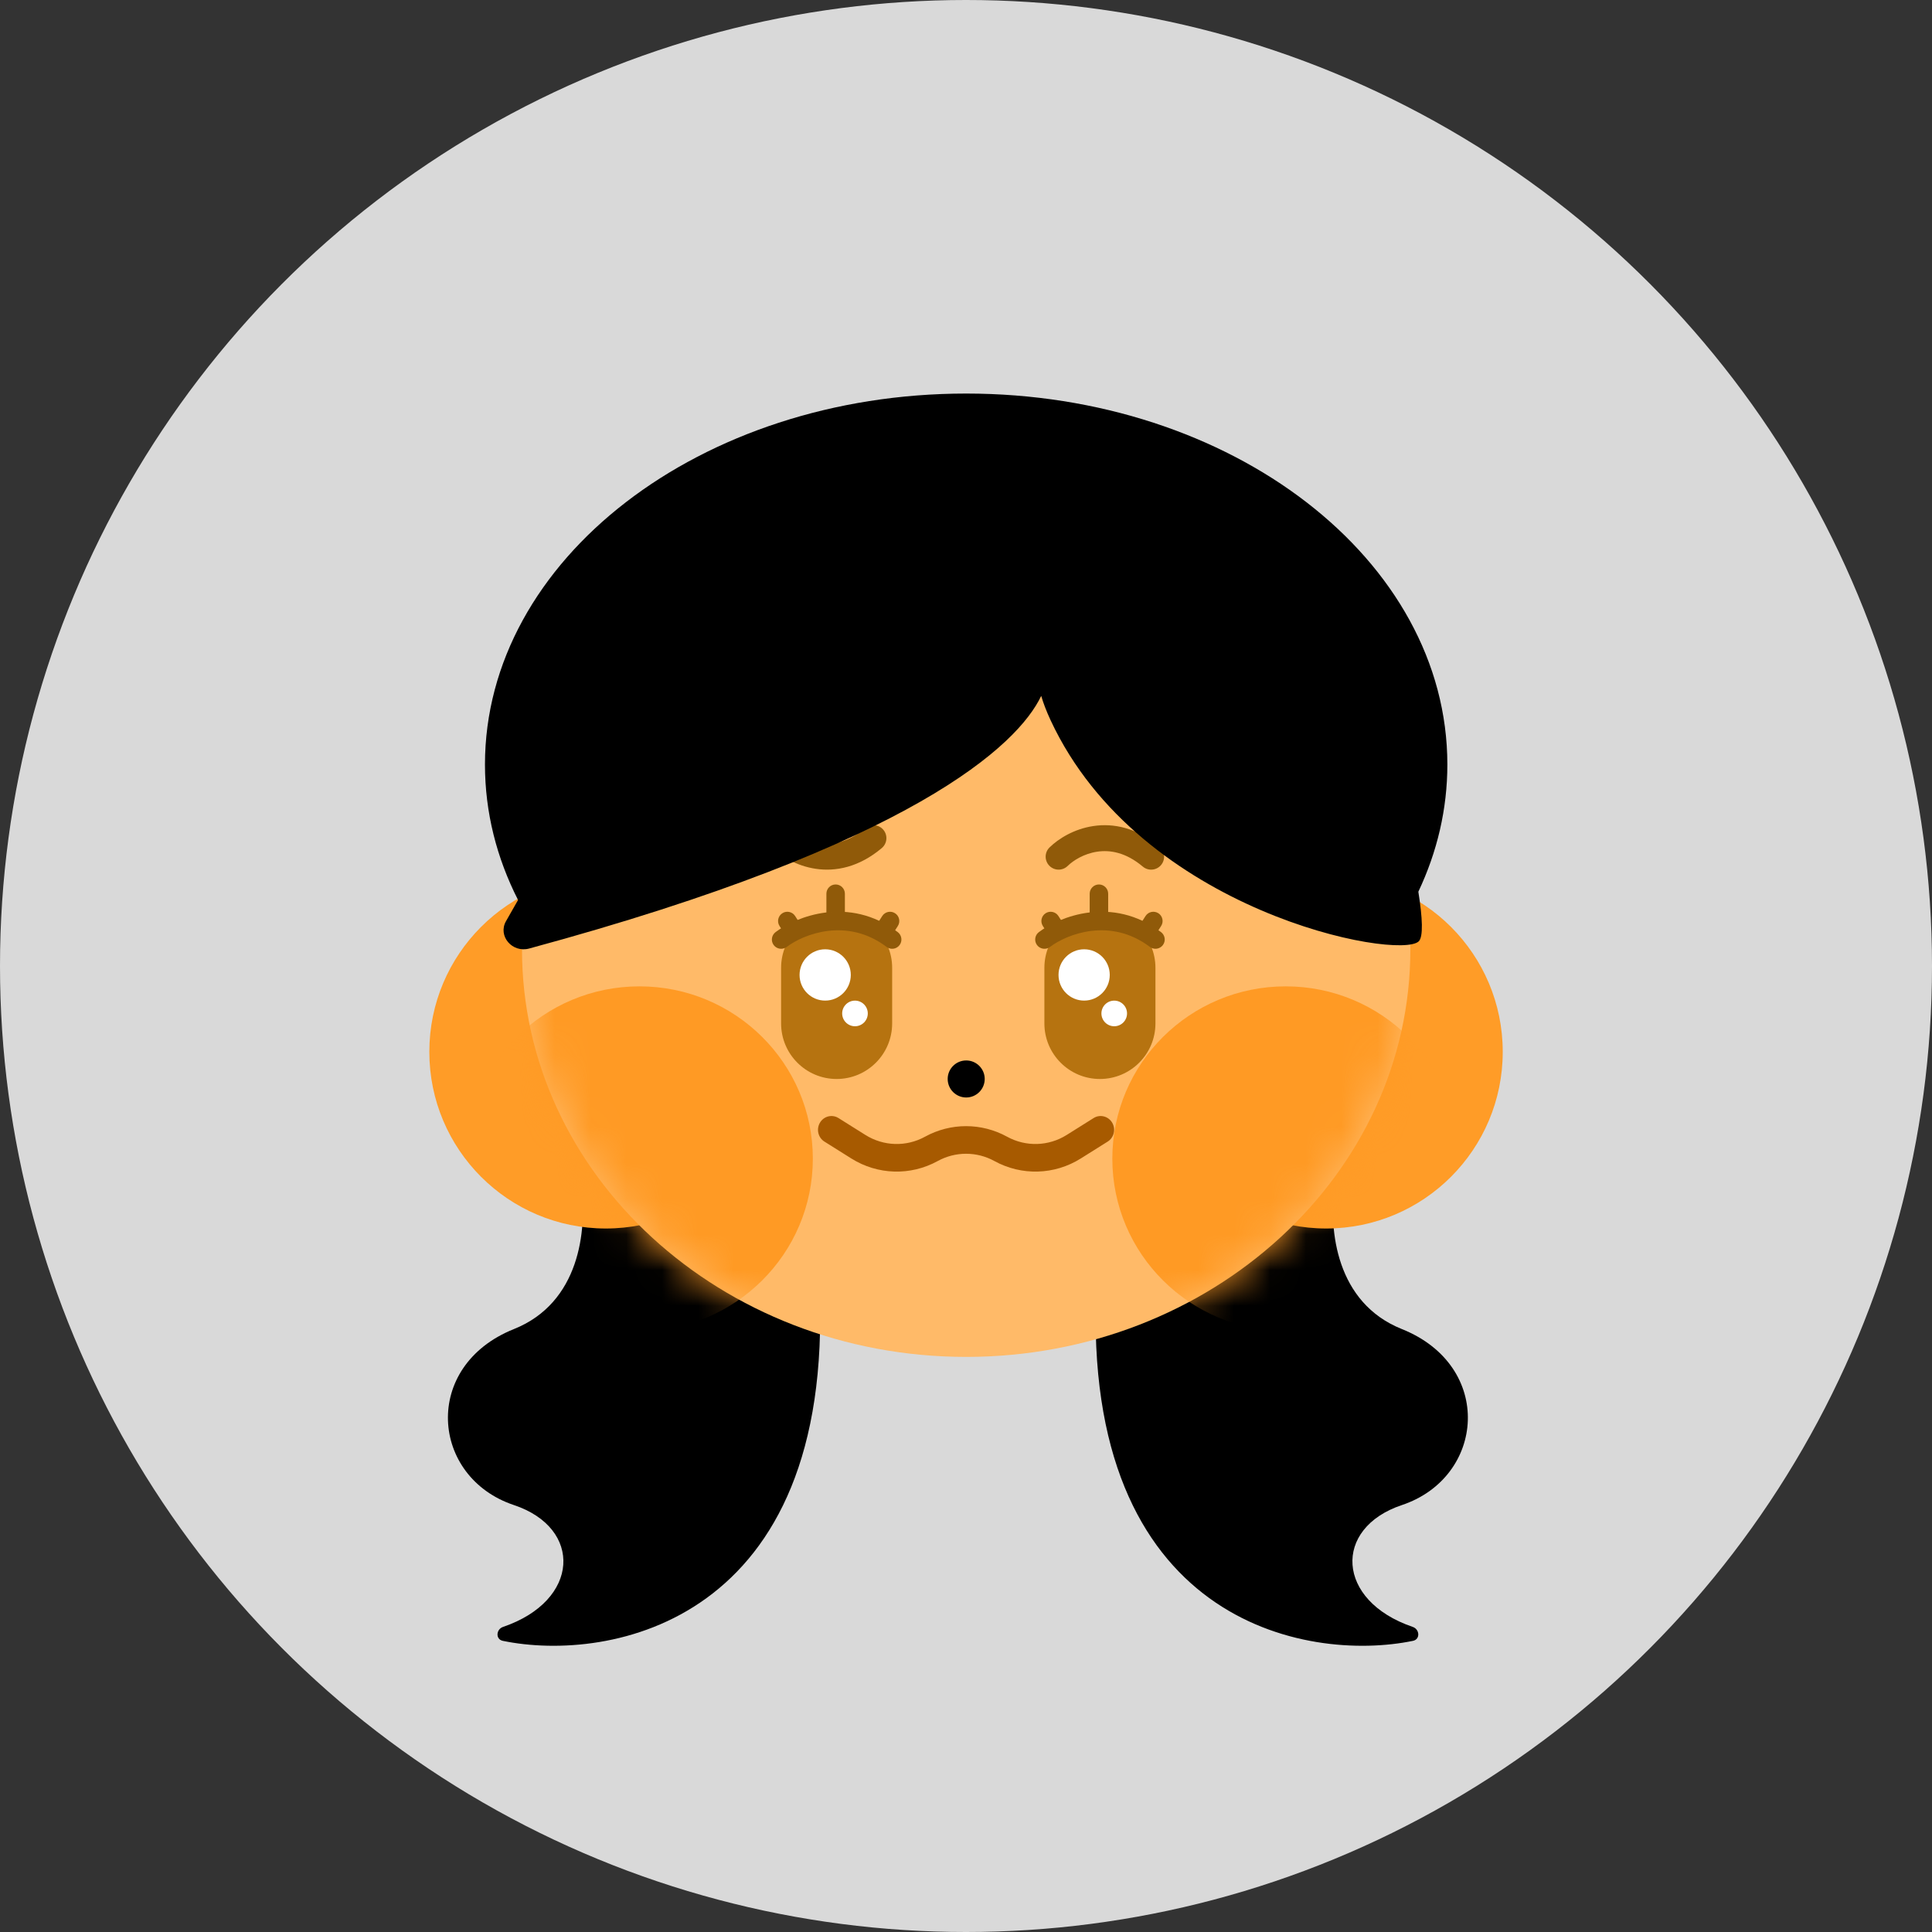 <svg width="54" height="54" viewBox="0 0 54 54" fill="none" xmlns="http://www.w3.org/2000/svg">
<rect x="0" y="0" width="54" height="54" fill="#333333" stroke="none"/>
<circle cx="27" cy="27" r="27" fill="#D9D9D9"/>
<path d="M14.364 37.148C16.205 36.411 16.408 34.389 16.248 33.162C16.226 32.991 16.401 32.852 16.558 32.924L22.785 35.801C22.855 35.833 22.902 35.905 22.905 35.982C23.316 45.355 17.025 46.476 14.053 45.862C13.847 45.819 13.863 45.54 14.062 45.472C16.213 44.739 16.295 42.711 14.364 42.067C12.036 41.29 11.777 38.184 14.364 37.148Z" fill="black"/>
<path d="M39.183 37.148C37.342 36.411 37.139 34.389 37.299 33.162C37.321 32.991 37.146 32.852 36.989 32.924L30.762 35.801C30.692 35.833 30.645 35.905 30.642 35.982C30.231 45.355 36.522 46.476 39.494 45.862C39.7 45.819 39.684 45.54 39.485 45.472C37.334 44.739 37.252 42.711 39.183 42.067C41.511 41.29 41.77 38.184 39.183 37.148Z" fill="black"/>
<path d="M21.865 29.4C21.865 32.126 19.657 34.337 16.932 34.337C14.208 34.337 12 32.126 12 29.4C12 26.673 14.208 24.463 16.932 24.463C19.657 24.463 21.865 26.673 21.865 29.4Z" fill="#FF9C27"/>
<path d="M42.002 29.4C42.002 32.126 39.793 34.337 37.069 34.337C34.345 34.337 32.137 32.126 32.137 29.4C32.137 26.673 34.345 24.463 37.069 24.463C39.793 24.463 42.002 26.673 42.002 29.4Z" fill="#FF9C27"/>
<path d="M39.42 26.535C39.42 32.826 33.862 37.926 27.005 37.926C20.148 37.926 14.59 32.826 14.59 26.535C14.59 20.244 20.148 15.144 27.005 15.144C33.862 15.144 39.42 20.244 39.42 26.535Z" fill="#FFBA68"/>
<mask id="mask0_989_94395" style="mask-type:alpha" maskUnits="userSpaceOnUse" x="14" y="15" width="26" height="23">
<path d="M39.416 26.533C39.416 32.824 33.858 37.924 27.001 37.924C20.144 37.924 14.586 32.824 14.586 26.533C14.586 20.242 20.144 15.142 27.001 15.142C33.858 15.142 39.416 20.242 39.416 26.533Z" fill="#FFAB49"/>
</mask>
<g mask="url(#mask0_989_94395)">
<path d="M22.719 32.385C22.719 35.045 20.549 37.202 17.873 37.202C15.197 37.202 13.027 35.045 13.027 32.385C13.027 29.725 15.197 27.569 17.873 27.569C20.549 27.569 22.719 29.725 22.719 32.385Z" fill="#FF9A24"/>
<path d="M40.781 32.385C40.781 35.045 38.612 37.202 35.936 37.202C33.259 37.202 31.09 35.045 31.09 32.385C31.09 29.725 33.259 27.569 35.936 27.569C38.612 27.569 40.781 29.725 40.781 32.385Z" fill="#FF9A24"/>
</g>
<path d="M27.523 30.157C27.523 30.443 27.291 30.675 27.006 30.675C26.72 30.675 26.488 30.443 26.488 30.157C26.488 29.872 26.72 29.64 27.006 29.64C27.291 29.64 27.523 29.872 27.523 30.157Z" fill="black"/>
<path fill-rule="evenodd" clip-rule="evenodd" d="M23.356 24.721C23.499 24.721 23.615 24.837 23.615 24.98V25.705C23.615 25.848 23.499 25.964 23.356 25.964C23.213 25.964 23.098 25.848 23.098 25.705V24.98C23.098 24.837 23.213 24.721 23.356 24.721Z" fill="#905A09"/>
<path fill-rule="evenodd" clip-rule="evenodd" d="M25.016 25.525C25.137 25.602 25.172 25.762 25.095 25.882L24.682 26.528C24.605 26.648 24.445 26.684 24.325 26.607C24.204 26.529 24.169 26.369 24.246 26.249L24.659 25.603C24.736 25.483 24.896 25.448 25.016 25.525Z" fill="#905A09"/>
<path fill-rule="evenodd" clip-rule="evenodd" d="M21.867 25.525C21.746 25.602 21.711 25.762 21.788 25.882L22.201 26.528C22.278 26.648 22.438 26.684 22.558 26.607C22.679 26.529 22.714 26.369 22.637 26.249L22.224 25.603C22.147 25.483 21.987 25.448 21.867 25.525Z" fill="#905A09"/>
<path d="M21.832 27.051C21.832 26.193 22.527 25.498 23.384 25.498C24.241 25.498 24.936 26.193 24.936 27.051V28.605C24.936 29.462 24.241 30.158 23.384 30.158C22.527 30.158 21.832 29.462 21.832 28.605V27.051Z" fill="#B67310"/>
<path fill-rule="evenodd" clip-rule="evenodd" d="M24.781 26.467C23.67 25.628 22.459 26.111 21.989 26.467C21.875 26.553 21.712 26.53 21.626 26.416C21.54 26.302 21.563 26.14 21.677 26.053C22.241 25.627 23.72 25.017 25.093 26.053C25.206 26.14 25.229 26.302 25.143 26.416C25.057 26.53 24.895 26.553 24.781 26.467Z" fill="#905A09"/>
<path fill-rule="evenodd" clip-rule="evenodd" d="M30.716 24.721C30.858 24.721 30.974 24.837 30.974 24.98V25.705C30.974 25.848 30.858 25.964 30.716 25.964C30.573 25.964 30.457 25.848 30.457 25.705V24.98C30.457 24.837 30.573 24.721 30.716 24.721Z" fill="#905A09"/>
<path fill-rule="evenodd" clip-rule="evenodd" d="M32.376 25.525C32.496 25.602 32.531 25.762 32.454 25.882L32.041 26.528C31.964 26.648 31.804 26.684 31.684 26.607C31.564 26.529 31.528 26.369 31.605 26.249L32.018 25.603C32.095 25.483 32.255 25.448 32.376 25.525Z" fill="#905A09"/>
<path fill-rule="evenodd" clip-rule="evenodd" d="M29.226 25.525C29.106 25.602 29.071 25.762 29.148 25.882L29.56 26.528C29.637 26.648 29.797 26.684 29.918 26.607C30.038 26.529 30.073 26.369 29.996 26.249L29.583 25.603C29.506 25.483 29.346 25.448 29.226 25.525Z" fill="#905A09"/>
<path d="M29.191 27.051C29.191 26.193 29.886 25.498 30.743 25.498C31.6 25.498 32.295 26.193 32.295 27.051V28.605C32.295 29.462 31.6 30.158 30.743 30.158C29.886 30.158 29.191 29.462 29.191 28.605V27.051Z" fill="#B67310"/>
<path fill-rule="evenodd" clip-rule="evenodd" d="M32.14 26.467C31.03 25.628 29.819 26.111 29.348 26.467C29.234 26.553 29.072 26.53 28.986 26.416C28.9 26.302 28.922 26.14 29.037 26.053C29.601 25.627 31.079 25.017 32.452 26.053C32.566 26.14 32.589 26.302 32.502 26.416C32.416 26.53 32.254 26.553 32.14 26.467Z" fill="#905A09"/>
<path fill-rule="evenodd" clip-rule="evenodd" d="M22.905 23.566C22.534 23.511 22.233 23.318 22.081 23.168C21.938 23.028 21.709 23.03 21.569 23.173C21.428 23.316 21.431 23.545 21.573 23.686C21.819 23.926 22.254 24.202 22.798 24.283C23.358 24.367 24.01 24.24 24.646 23.704C24.799 23.575 24.819 23.347 24.691 23.194C24.562 23.04 24.334 23.02 24.18 23.149C23.703 23.551 23.26 23.619 22.905 23.566Z" fill="#905A09"/>
<path fill-rule="evenodd" clip-rule="evenodd" d="M30.667 23.805C30.295 23.86 29.995 24.053 29.842 24.203C29.7 24.343 29.47 24.341 29.33 24.198C29.19 24.055 29.192 23.826 29.335 23.686C29.58 23.445 30.016 23.169 30.56 23.088C31.12 23.004 31.771 23.131 32.408 23.667C32.561 23.796 32.581 24.024 32.452 24.178C32.324 24.331 32.095 24.351 31.942 24.222C31.465 23.82 31.022 23.752 30.667 23.805Z" fill="#905A09"/>
<ellipse cx="23.064" cy="27.25" rx="0.716" ry="0.717" fill="white"/>
<ellipse cx="30.302" cy="27.25" rx="0.716" ry="0.717" fill="white"/>
<ellipse cx="23.897" cy="28.326" rx="0.358" ry="0.358" fill="white"/>
<ellipse cx="31.143" cy="28.326" rx="0.358" ry="0.358" fill="white"/>
<path fill-rule="evenodd" clip-rule="evenodd" d="M22.919 31.378C23.027 31.196 23.259 31.139 23.436 31.25L24.188 31.722C24.696 32.041 25.33 32.06 25.855 31.771C26.571 31.378 27.432 31.378 28.148 31.771C28.673 32.06 29.308 32.041 29.815 31.722L30.567 31.25C30.744 31.139 30.976 31.196 31.085 31.378C31.193 31.559 31.137 31.797 30.96 31.908L30.208 32.38C29.473 32.842 28.553 32.869 27.793 32.451C27.299 32.18 26.705 32.18 26.21 32.451C25.45 32.869 24.531 32.842 23.795 32.38L23.043 31.908C22.866 31.797 22.81 31.559 22.919 31.378Z" fill="#A75A00"/>
<path fill-rule="evenodd" clip-rule="evenodd" d="M39.643 24.924C40.168 23.815 40.454 22.618 40.454 21.369C40.454 15.642 34.433 11 27.005 11C19.576 11 13.555 15.642 13.555 21.369C13.555 22.705 13.883 23.982 14.48 25.155L14.143 25.747C13.907 26.161 14.318 26.64 14.789 26.512C25.536 23.603 28.455 20.816 29.102 19.45C29.158 19.643 29.243 19.869 29.365 20.132C31.868 25.505 39.097 26.848 39.654 26.311C39.784 26.185 39.761 25.659 39.643 24.924Z" fill="black"/>
</svg>
